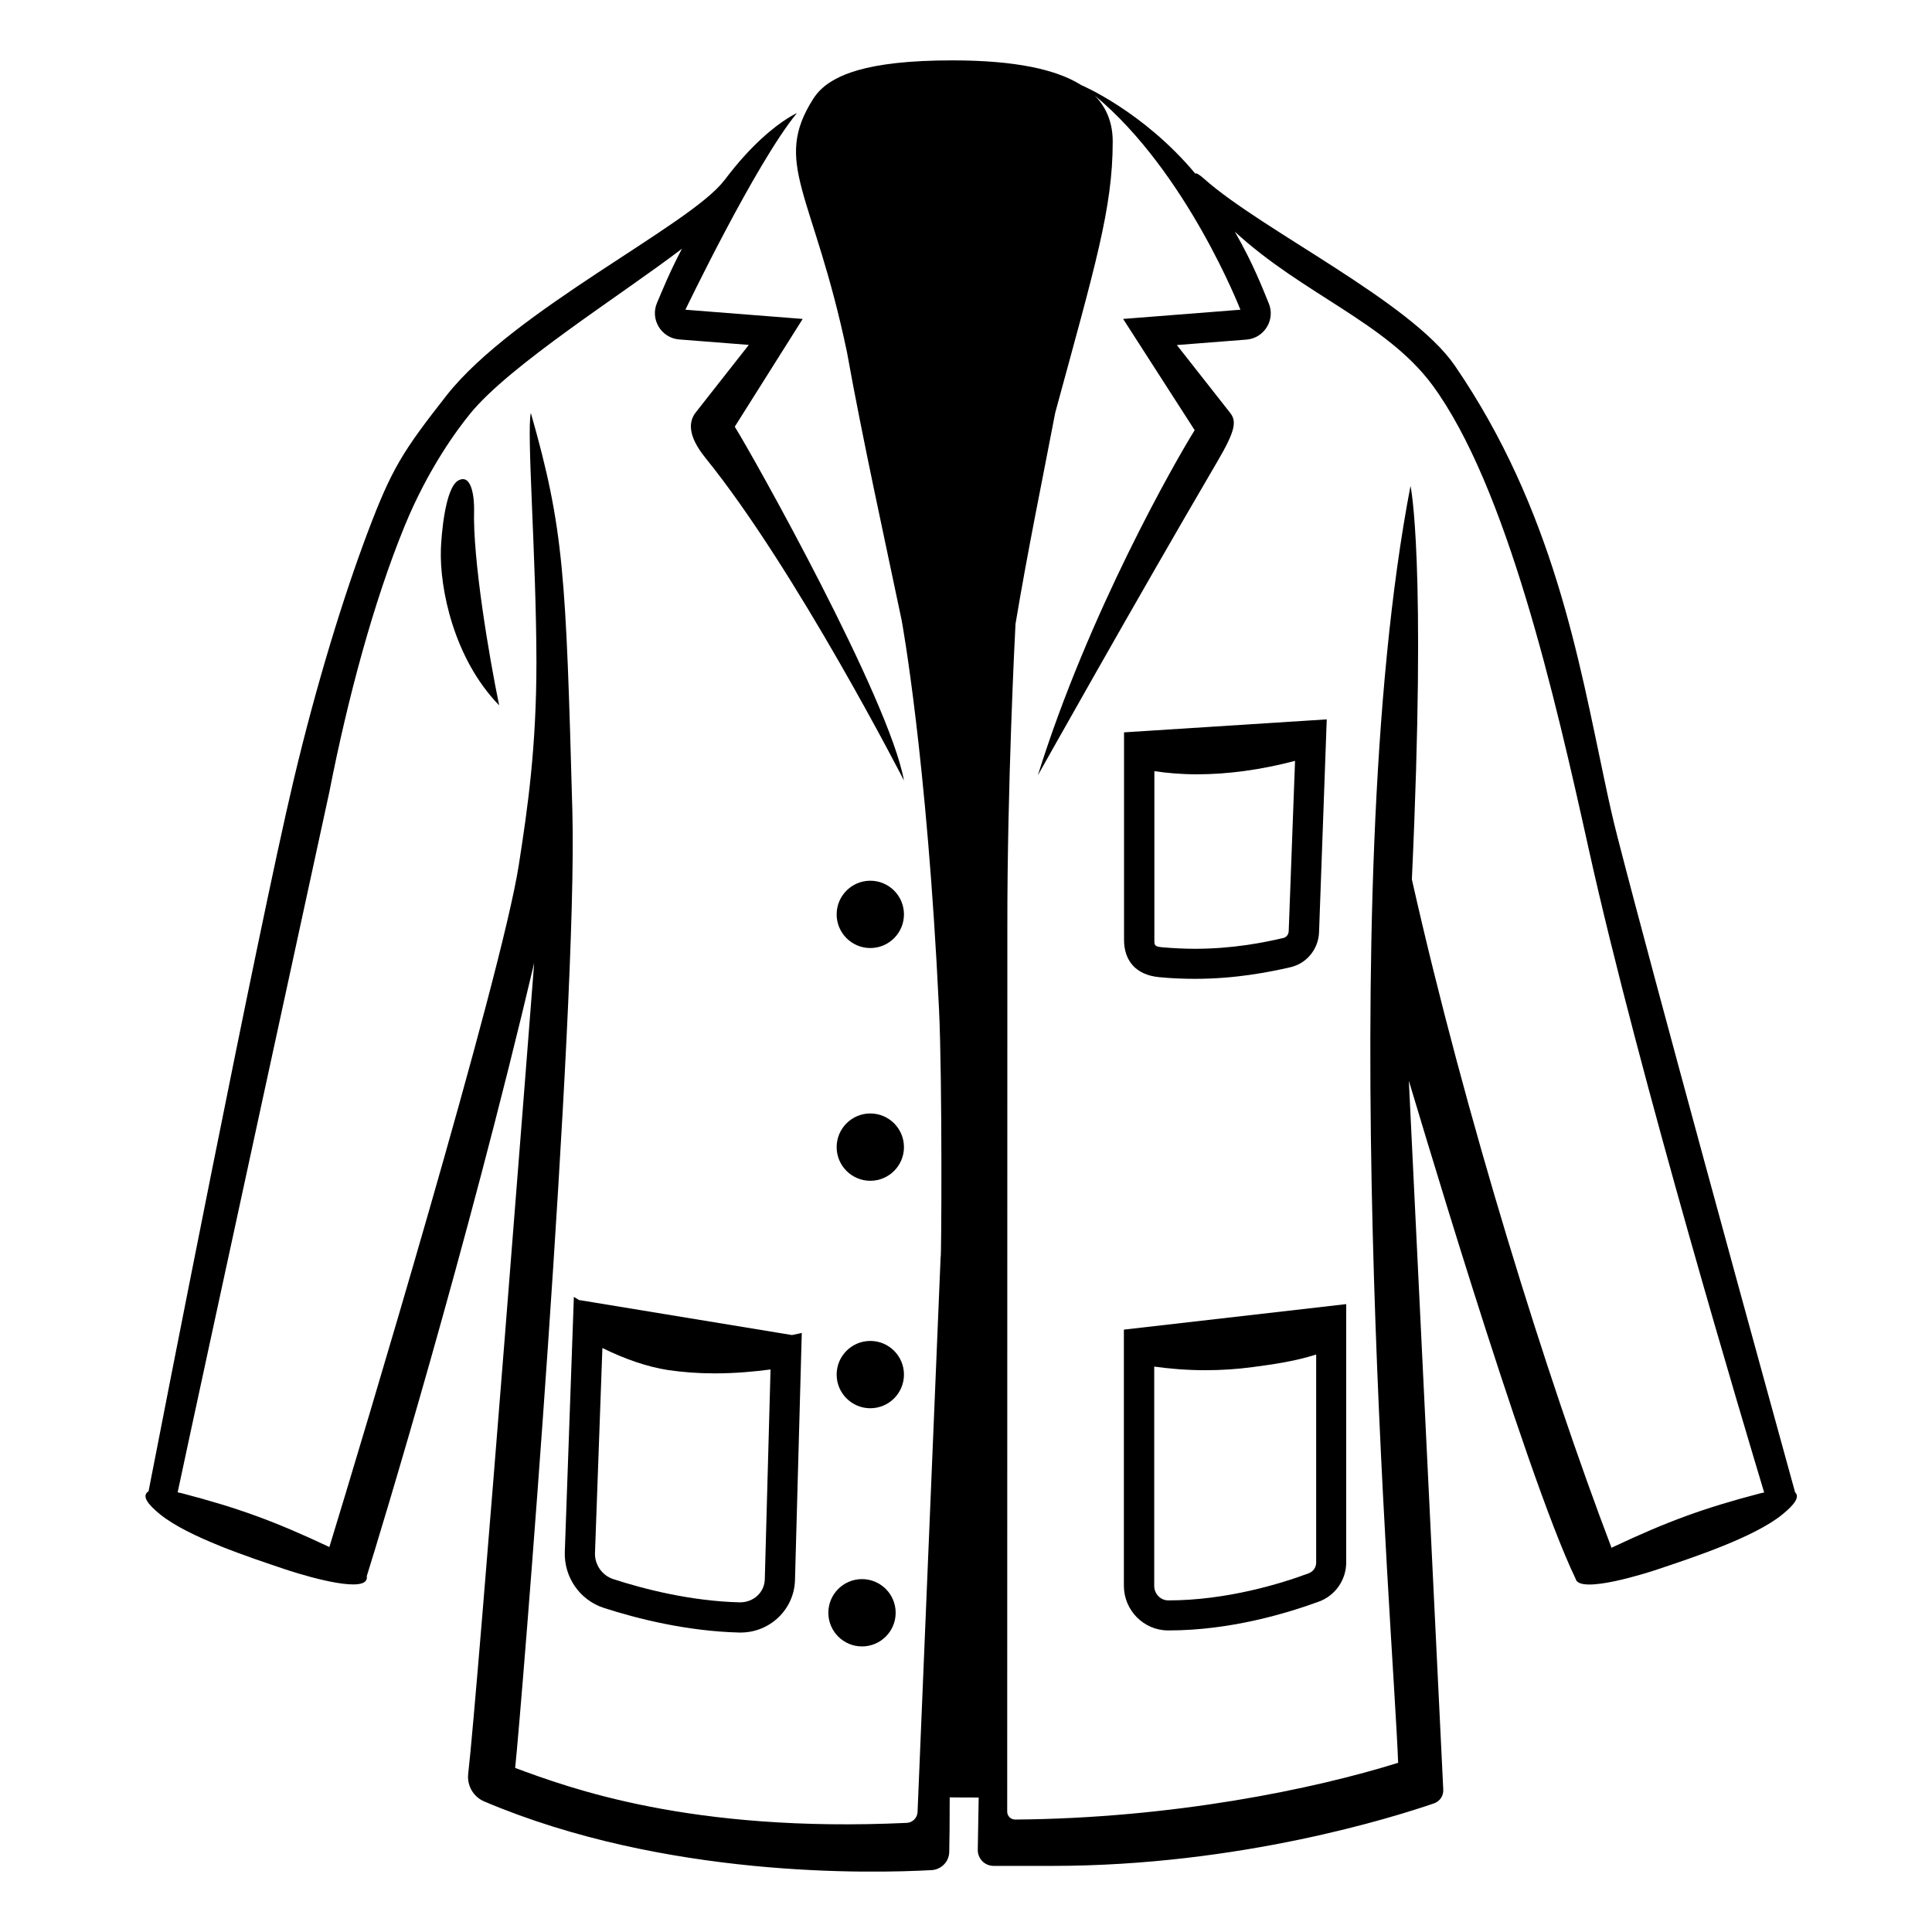 <svg viewBox="0 0 128 128" xmlns="http://www.w3.org/2000/svg">
  <g>
    <path d="M31.41,33.75c0.01-0.59-0.1-2.42-1.04-1.92c-0.89,0.48-1.13,3.68-1.16,4.55c-0.09,2.59,0.85,7.26,3.86,10.35 C32.4,43.48,31.31,37.04,31.41,33.75z"/>
    <path d="M57.66,62.81c1.23,0,2.23-1,2.23-2.23c0-1.23-1-2.23-2.23-2.23c-1.23,0-2.23,1-2.23,2.23 C55.43,61.81,56.43,62.81,57.66,62.81z"/>
    <path d="M57.66,93.3c1.23,0,2.23-1,2.23-2.23c0-1.23-1-2.23-2.23-2.23c-1.23,0-2.23,1-2.23,2.23C55.43,92.3,56.43,93.3,57.66,93.3z "/>
    <path d="M57.11,109.08c1.23,0,2.23-1,2.23-2.23c0-1.23-1-2.23-2.23-2.23c-1.23,0-2.23,1-2.23,2.23 C54.88,108.08,55.88,109.08,57.11,109.08z"/>
    <path d="M57.66,78.23c1.23,0,2.23-1,2.23-2.23c0-1.23-1-2.23-2.23-2.23c-1.23,0-2.23,1-2.23,2.23 C55.43,77.23,56.43,78.23,57.66,78.23z"/>
    <path d="M118.93,98.87C118.93,98.87,118.93,98.87,118.93,98.87c-0.04-0.16-2.97-10.75-6.02-21.96c-2.19-8.05-4.45-16.41-5.75-21.47 c-0.31-1.19-0.59-2.47-0.87-3.8c-1.67-7.84-3.37-17.88-9.9-27.41c-2.92-4.26-12.79-8.97-16.62-12.39c-0.34-0.3-0.52-0.39-0.58-0.34 c-3.46-4.14-7.55-5.86-7.55-5.86C70.01,4.61,67.3,4,63.09,4c-2.86,0-4.85,0.25-6.25,0.65c-0.59,0.17-1.07,0.36-1.47,0.58 c-0.36,0.19-0.65,0.39-0.89,0.61c-0.25,0.22-0.44,0.46-0.59,0.69c-2.75,4.31,0,6.2,2.22,16.78c1.03,5.74,2.5,12.4,3.63,17.8 c0,0,1.67,9,2.47,25.7c0.23,4.7,0.16,17.06,0.11,16.44l-1.53,36.81c-0.02,0.38-0.33,0.69-0.71,0.71 c-14.35,0.67-22.38-2.32-25.95-3.64c0.38-3.41,4.16-50.18,3.79-63.42c-0.43-15.6-0.55-18.64-2.75-26.35 c-0.29,1.21,0.36,9.6,0.37,16.49c0,5.68-0.58,9.69-1.17,13.47c-1.17,7.49-10.5,38.49-12.55,45.18c-0.01,0-0.02-0.01-0.03-0.02 c-3.57-1.68-5.96-2.56-9.71-3.54c-0.11-0.03-0.21-0.05-0.31-0.07c1.38-6.51,10.05-46.4,10.05-46.4c1.22-6.23,2.94-12.62,4.98-17.6 c1.58-3.86,3.52-6.44,4.33-7.44c2.63-3.25,10.06-7.9,14.05-10.95c-0.86,1.64-1.33,2.84-1.64,3.56c-0.49,1.1,0.26,2.36,1.47,2.45 l4.6,0.36l-3.52,4.48c-0.44,0.57-0.58,1.49,0.65,3.01c6,7.41,13.15,21.37,13.15,21.37c-0.98-5.4-9.96-21.44-11.21-23.44l4.5-7.14 l-7.77-0.61c0,0,4.67-9.73,7.39-13.03c0,0-0.23,0.1-0.62,0.35c-0.83,0.52-2.38,1.71-4.13,4.03c-0.03,0.04-0.06,0.08-0.1,0.12 c-2.26,2.94-13.91,8.56-18.35,14.19c-2.94,3.75-3.64,4.86-5.23,9.06c-1.6,4.24-3.4,10.05-4.92,16.46 c-2.41,10.18-8.82,43.04-9.61,47.11c-0.03,0.02-0.06,0.03-0.08,0.05c-0.32,0.3,0.01,0.79,0.86,1.48c1.86,1.5,5.92,2.84,8.18,3.6 c0.61,0.21,4.57,1.49,5.37,0.86l0.01,0c0,0,0-0.01,0-0.01c0.1-0.09,0.15-0.21,0.12-0.37c0.9-2.87,6.62-21.65,11.09-40.62 c0,0-3.76,48.57-4.37,53.71c-0.09,0.78,0.33,1.53,1.06,1.84c11.99,5.09,25.65,4.77,29.64,4.55c0.65-0.04,1.16-0.56,1.17-1.21 c0.02-0.83,0.03-2.08,0.03-3.61c0.63,0.01,1.27,0.01,1.92,0.01c-0.03,1.5-0.05,2.68-0.06,3.46c-0.01,0.59,0.46,1.07,1.05,1.07h3.9 c12.41,0,22.65-3.24,25.27-4.14c0.39-0.13,0.64-0.5,0.62-0.91c-0.28-5.79-2.27-46.67-2.28-46.96c0-0.08,7.64,25.94,11.05,32.99 c0.23,1.06,4.84-0.42,5.5-0.65c2.27-0.76,6.33-2.1,8.18-3.6C118.92,99.66,119.25,99.17,118.93,98.87z M116.88,98.88 c-0.09,0.02-0.17,0.04-0.27,0.06c-3.75,0.98-6.14,1.86-9.71,3.54c-0.03,0.01-0.08,0.04-0.13,0.07 c-4.29-11.26-9.71-28.63-13.23-44.29c0.98-21.24-0.09-26.07-0.09-26.07c-5.28,27.49-1.13,76.01-0.82,84.6 c-5.6,1.75-14.96,3.68-25.37,3.76c-0.29,0-0.53-0.23-0.53-0.52c0-8.37,0.01-50,0.01-58.7c-0.01-9.17,0.5-19.3,0.54-19.99 c0.81-4.87,1.8-9.64,2.63-13.99c2.65-9.76,3.81-13.54,3.81-17.97c0-1.17-0.36-2.2-1.19-3.05c6.1,5.05,9.65,14.19,9.65,14.19 l-7.77,0.61l4.74,7.37c-1.25,2-7.03,12.09-10.39,22.87c0,0,6.31-11.26,11.88-20.77c1.23-2.09,1.3-2.7,0.85-3.26l-3.52-4.48 l4.6-0.36c1.21-0.09,1.96-1.35,1.47-2.45c-0.37-0.88-0.96-2.49-2.23-4.7c4.49,4.14,10.01,6.01,13.08,10.15 c4.94,6.7,8.16,20.78,10.36,30.72C108.59,71.32,115.74,95.08,116.88,98.88z"/>
    <path d="M48.97,108.16c0.03,0,0.06,0,0.1,0c1.94,0,3.55-1.53,3.6-3.48l0.45-16.37c0,0-0.24,0.06-0.65,0.14l-14.11-2.32 c-0.11-0.07-0.23-0.14-0.34-0.21l-0.6,16.89c-0.06,1.68,0.99,3.2,2.59,3.72C42.21,107.24,45.49,108.07,48.97,108.16z M39.42,102.88 l0.49-13.57c1.57,0.77,3.01,1.25,4.35,1.46c0.96,0.14,2,0.22,3.08,0.22c1.38,0,2.67-0.12,3.71-0.26l-0.38,13.9 c-0.02,0.86-0.73,1.53-1.65,1.53c-3.25-0.08-6.36-0.88-8.39-1.54C39.89,104.38,39.39,103.66,39.42,102.88z"/>
    <path d="M89.2,86.4L89.2,86.4L89.2,86.4l-14.73,1.69c0.2,0.06-0.01,0-0.01,0v16.97c0,1.62,1.31,2.96,2.93,2.96 c0.01,0,0.03,0,0.04,0c4.07,0,7.82-1.13,9.95-1.91c1.09-0.4,1.81-1.44,1.81-2.6V86.42C89.19,86.41,89.2,86.41,89.2,86.4L89.2,86.4 L89.2,86.4L89.2,86.4L89.2,86.4z M87.2,103.52c0,0.33-0.2,0.61-0.51,0.72c-1.8,0.67-5.41,1.79-9.29,1.79 c-0.51,0-0.93-0.43-0.93-0.96V90.54c0.94,0.13,2.09,0.24,3.39,0.24c1.06,0,2.12-0.07,3.15-0.21c1.2-0.16,2.72-0.36,4.19-0.83 V103.52z"/>
    <path d="M76.8,64.74c0.82,0.08,1.61,0.11,2.36,0.11c2.69,0,4.9-0.44,6.34-0.77c1.08-0.25,1.85-1.21,1.89-2.31l0.51-14.11 l-13.43,0.86v13.75C74.47,63.58,75.19,64.59,76.8,64.74z M85.38,61.7c-0.01,0.21-0.15,0.39-0.34,0.44 c-1.32,0.31-3.38,0.72-5.88,0.72c-0.72,0-1.45-0.04-2.16-0.1c-0.52-0.05-0.52-0.14-0.52-0.48V51.09c0.79,0.12,1.74,0.21,2.83,0.21 c2.06,0,4.23-0.3,6.49-0.89L85.38,61.7z"/>
  </g>
</svg>